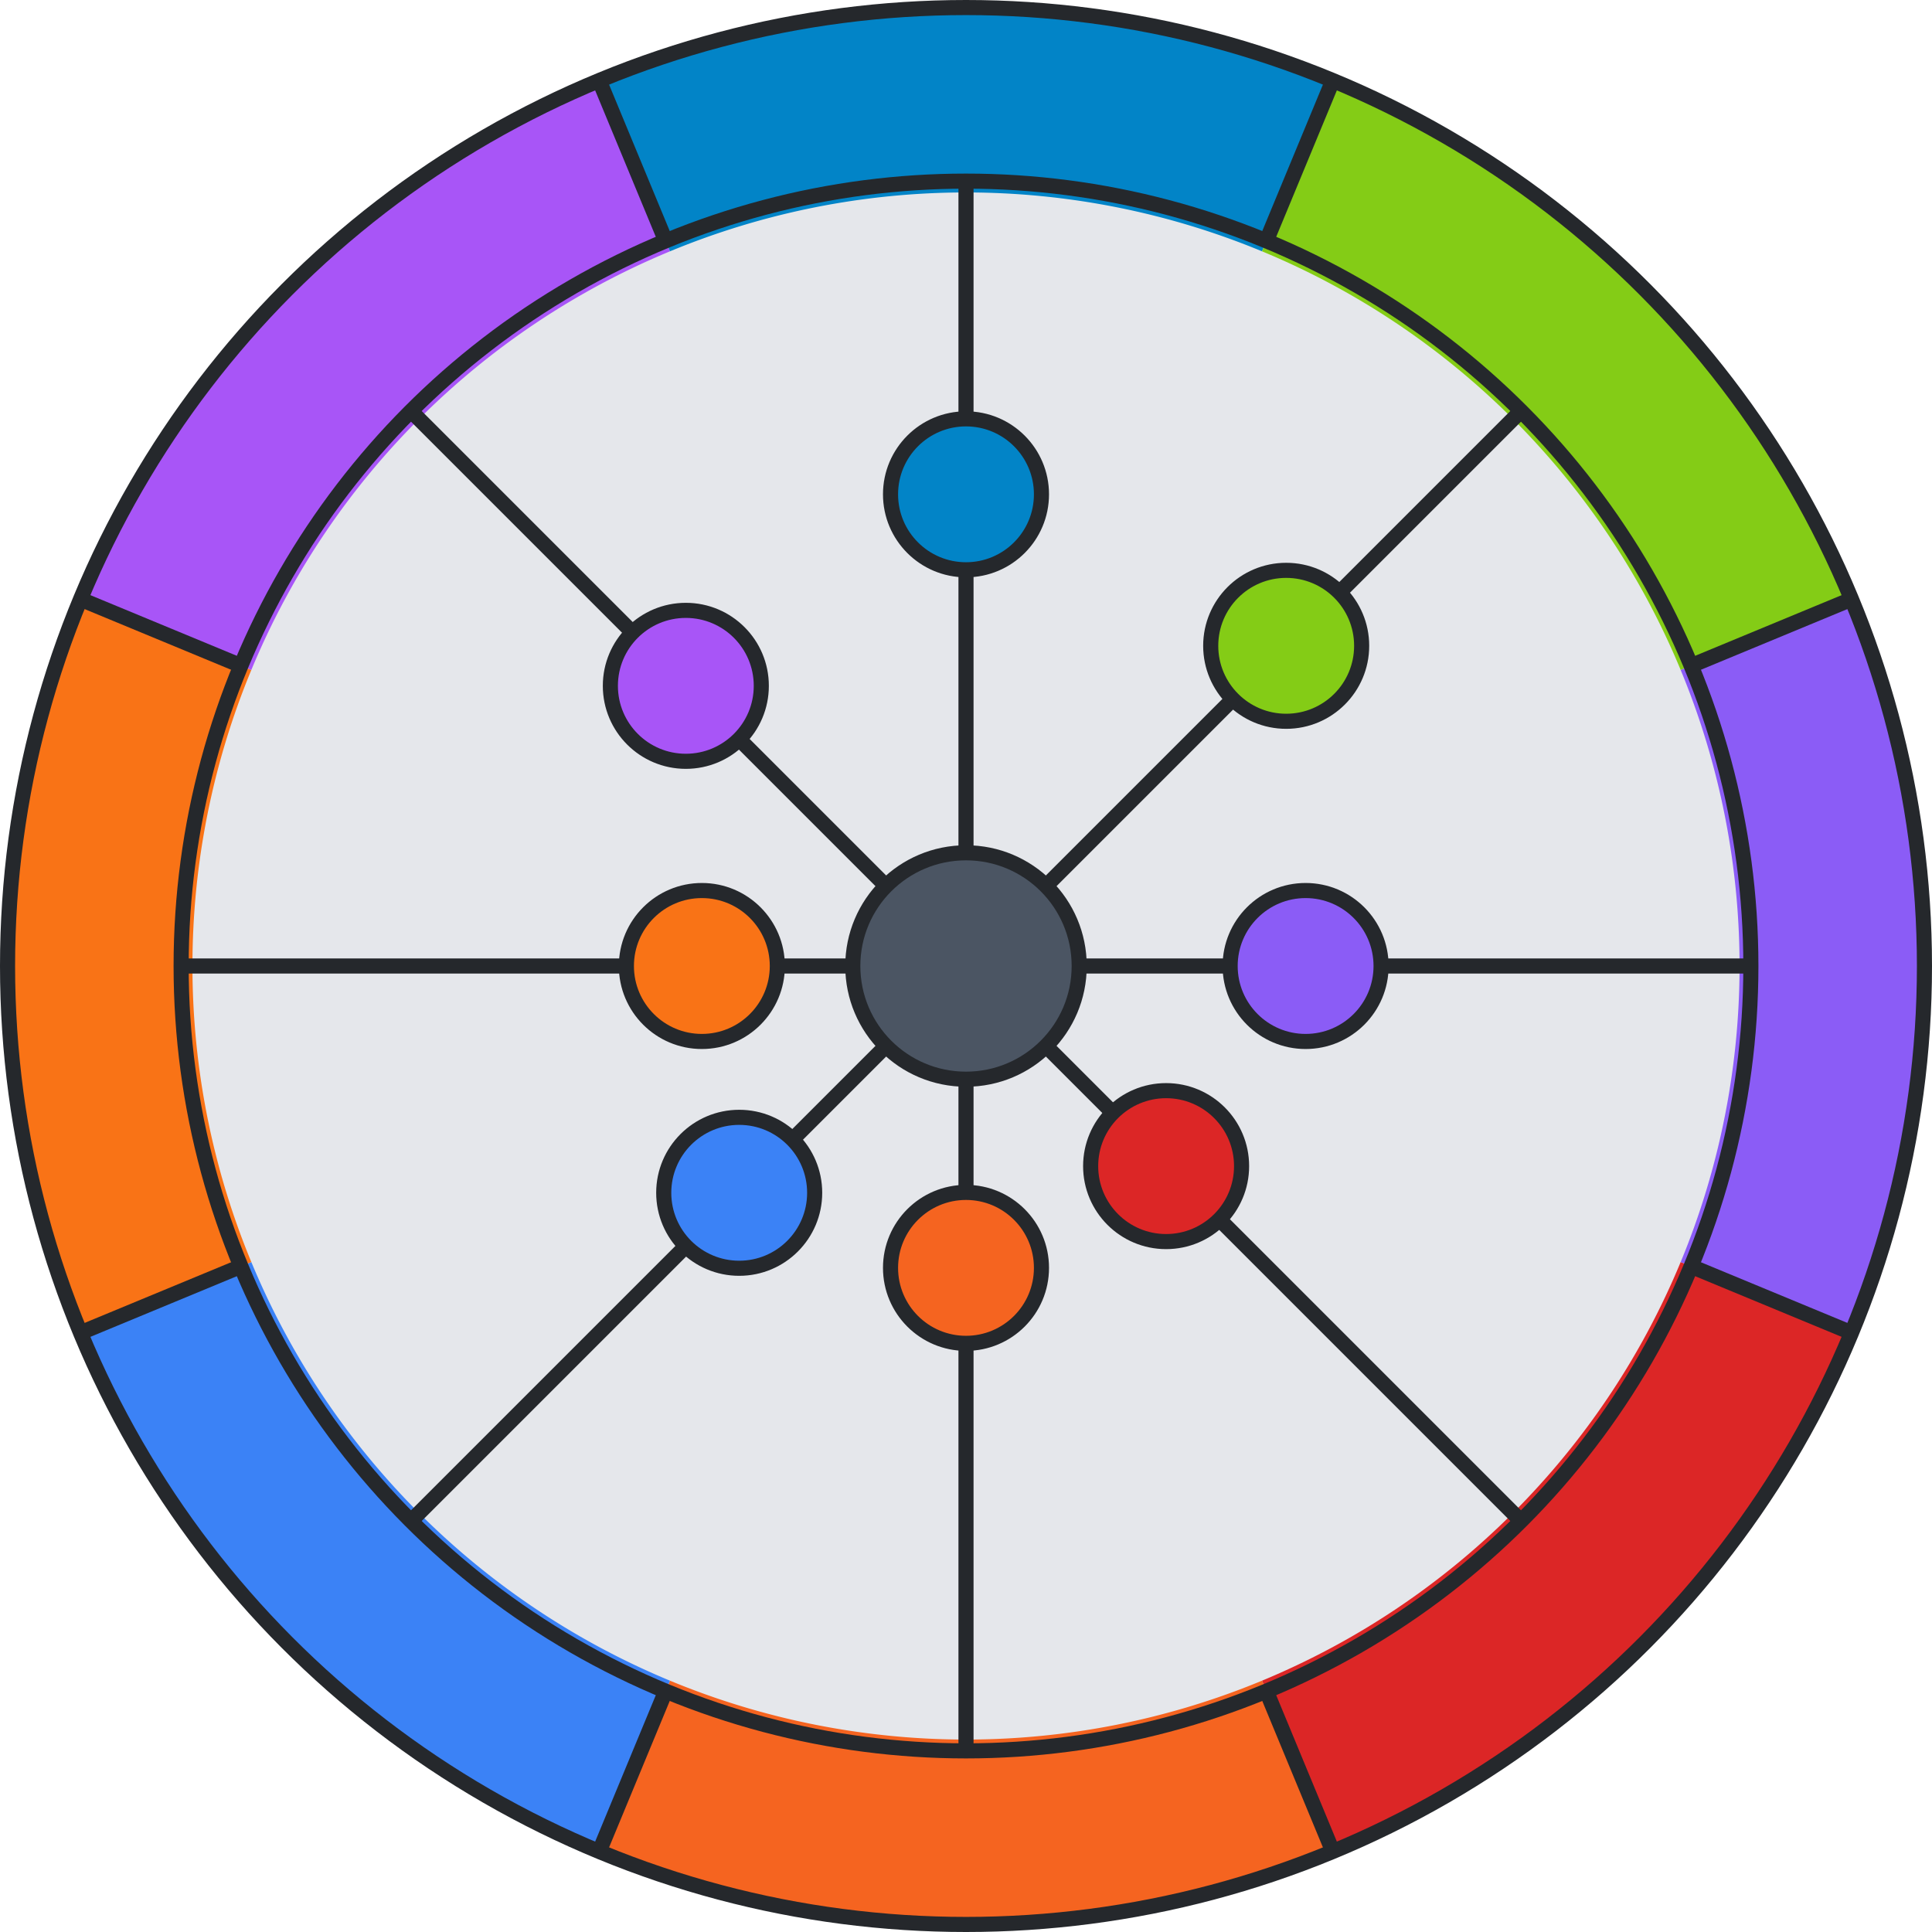 <svg viewBox="0 0 512 512" height="200" width="200" xmlns="http://www.w3.org/2000/svg" xmlns:xlink="http://www.w3.org/1999/xlink"><circle r="250" cx="256" cy="256" stroke-width="0" fill="#e5e7eb"></circle><path d="M 468.492 344.017 A 230 230 0 0 1 344.017 468.492" stroke-width="50" stroke="#DC2626" fill="none"></path><path d="M 344.017 468.492 A 230 230 0 0 1 167.983 468.492" stroke-width="50" stroke="#F56420" fill="none"></path><path d="M 167.983 468.492 A 230 230 0 0 1 43.508 344.017" stroke-width="50" stroke="#3B82F6" fill="none"></path><path d="M 43.508 344.017 A 230 230 0 0 1 43.508 167.983" stroke-width="50" stroke="#F97316" fill="none"></path><path d="M 43.508 167.983 A 230 230 0 0 1 167.983 43.508" stroke-width="50" stroke="#A855F7" fill="none"></path><path d="M 167.983 43.508 A 230 230 0 0 1 344.017 43.508" stroke-width="50" stroke="#0284C7" fill="none"></path><path d="M 344.017 43.508 A 230 230 0 0 1 468.492 167.983" stroke-width="50" stroke="#84CC16" fill="none"></path><path d="M 468.492 167.983 A 230 230 0 0 1 468.492 344.017" stroke-width="50" stroke="#8B5CF6" fill="none"></path><line x1="490.665" y1="353.202" x2="448.167" y2="335.598" stroke-width="4" stroke="#25282c"></line><line x1="353.202" y1="490.665" x2="335.598" y2="448.167" stroke-width="4" stroke="#25282c"></line><line x1="158.798" y1="490.665" x2="176.402" y2="448.167" stroke-width="4" stroke="#25282c"></line><line x1="21.335" y1="353.202" x2="63.833" y2="335.598" stroke-width="4" stroke="#25282c"></line><line x1="21.335" y1="158.798" x2="63.833" y2="176.402" stroke-width="4" stroke="#25282c"></line><line x1="158.798" y1="21.335" x2="176.402" y2="63.833" stroke-width="4" stroke="#25282c"></line><line x1="353.202" y1="21.335" x2="335.598" y2="63.833" stroke-width="4" stroke="#25282c"></line><line x1="490.665" y1="158.798" x2="448.167" y2="176.402" stroke-width="4" stroke="#25282c"></line><circle r="254" cx="256" cy="256" stroke-width="4" stroke="#25282c" fill="none"></circle><circle r="208" cx="256" cy="256" stroke-width="4" stroke="#25282c" fill="none"></circle><line x1="256" y1="256" x2="403.078" y2="403.078" stroke-width="4" stroke="#25282c"></line><line x1="256" y1="256" x2="256" y2="464" stroke-width="4" stroke="#25282c"></line><line x1="256" y1="256" x2="108.922" y2="403.078" stroke-width="4" stroke="#25282c"></line><line x1="256" y1="256" x2="48" y2="256" stroke-width="4" stroke="#25282c"></line><line x1="256" y1="256" x2="108.922" y2="108.922" stroke-width="4" stroke="#25282c"></line><line x1="256" y1="256" x2="256" y2="48" stroke-width="4" stroke="#25282c"></line><line x1="256" y1="256" x2="403.078" y2="108.922" stroke-width="4" stroke="#25282c"></line><line x1="256" y1="256" x2="464" y2="256" stroke-width="4" stroke="#25282c"></line><circle cx="309.033" cy="309.033" r="20" fill="#DC2626" stroke-width="4" stroke="#25282c"></circle><circle cx="256" cy="336" r="20" fill="#F56420" stroke-width="4" stroke="#25282c"></circle><circle cx="195.896" cy="316.104" r="20" fill="#3B82F6" stroke-width="4" stroke="#25282c"></circle><circle cx="186" cy="256" r="20" fill="#F97316" stroke-width="4" stroke="#25282c"></circle><circle cx="181.754" cy="181.754" r="20" fill="#A855F7" stroke-width="4" stroke="#25282c"></circle><circle cx="256" cy="131" r="20" fill="#0284C7" stroke-width="4" stroke="#25282c"></circle><circle cx="340.853" cy="171.147" r="20" fill="#84CC16" stroke-width="4" stroke="#25282c"></circle><circle cx="346" cy="256" r="20" fill="#8B5CF6" stroke-width="4" stroke="#25282c"></circle><circle r="30" cx="256" cy="256" stroke-width="4" stroke="#25282c" fill="#4b5563"></circle></svg>